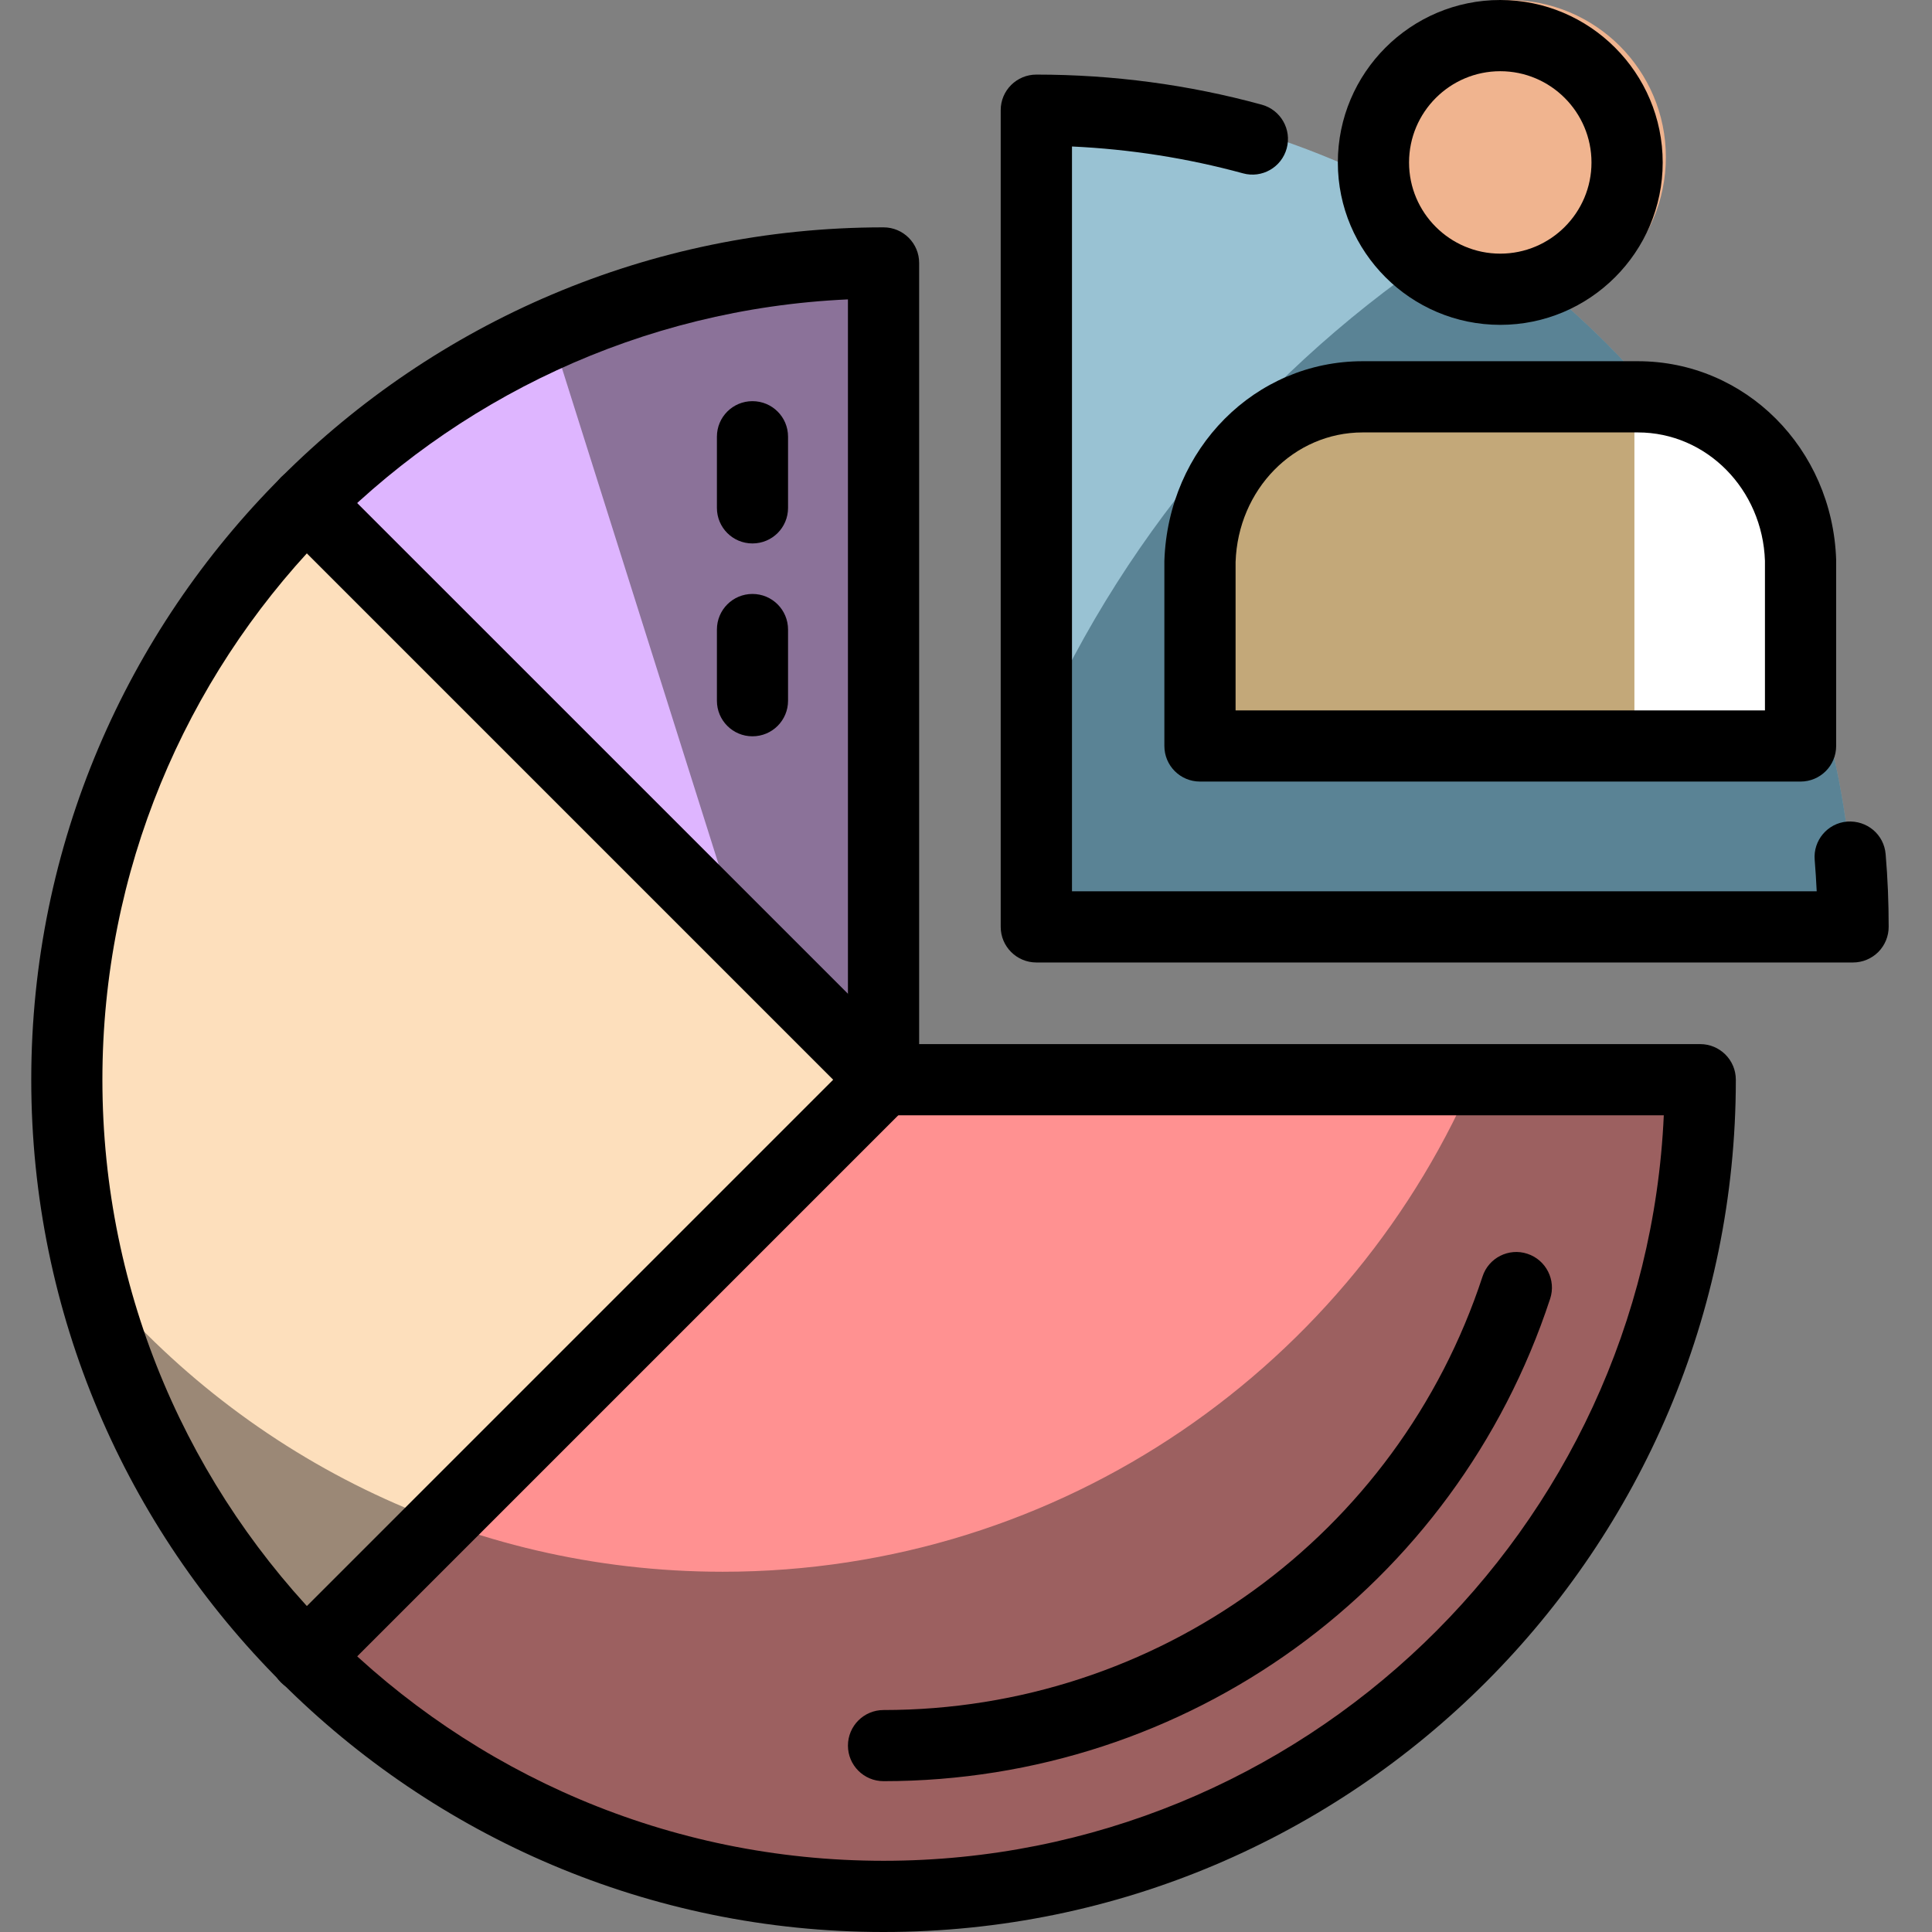 <svg width="28" height="28" viewBox="0 0 28 28" fill="none" xmlns="http://www.w3.org/2000/svg">
<rect x="0" y="0" width="28" height="28" fill="#808080" stroke="none"/>
<path d="M24.37 15.717H12.981L4.553 24.373C7.514 26.424 14.667 29.567 19.587 25.74C24.507 21.913 24.826 17.464 24.37 15.717Z" fill="#FF9191"/>
<path d="M12.753 15.717L4.781 7.289C2.045 8.315 0.554 13.859 1.364 18.223C1.849 20.837 3.186 22.551 4.781 24.146L12.753 15.717Z" fill="#FDDFBC"/>
<path fill-rule="evenodd" clip-rule="evenodd" d="M15.031 1.375V13.44H26.874C26.755 6.903 21.538 1.612 15.031 1.375Z" fill="#99C2D3"/>
<path fill-rule="evenodd" clip-rule="evenodd" d="M15.031 10.606V13.44H26.874C26.798 9.225 24.601 5.528 21.306 3.37C18.554 5.09 16.354 7.611 15.031 10.606Z" fill="#154052" fill-opacity="0.48"/>
<path d="M12.753 3.872V15.262L4.553 7.289C5.084 6.834 6.557 5.695 8.197 4.784C9.838 3.872 11.918 3.796 12.753 3.872Z" fill="#DEB5FF"/>
<path d="M12.753 3.645L12.981 15.717L10.703 13.44L7.97 4.784C9.245 4.055 11.69 3.721 12.753 3.645Z" fill="#312B2B" fill-opacity="0.48"/>
<path fill-rule="evenodd" clip-rule="evenodd" d="M21.413 15.49C19.628 19.77 15.403 22.779 10.475 22.779C6.755 22.779 3.435 21.064 1.264 18.381C2.554 23.525 7.209 27.335 12.753 27.335C19.295 27.335 24.598 22.032 24.598 15.49L21.413 15.49Z" fill="#312B2B" fill-opacity="0.48"/>
<circle cx="21.865" cy="2.278" r="2.278" fill="#F0B48F"/>
<path d="M26.193 10.706H17.537C16.443 7.973 17.84 6.378 18.676 5.923C20.043 5.695 23.186 5.421 24.826 6.15C26.466 6.879 26.421 9.491 26.193 10.706Z" fill="#C3A879"/>
<path d="M23.687 10.934V5.695C24.963 5.695 25.737 6.606 25.965 7.061V10.934H23.687Z" fill="white"/>
<path d="M12.289 4.339C6.285 4.61 1.484 9.578 1.484 15.648C1.484 21.89 6.563 26.968 12.805 26.968C18.874 26.968 23.843 22.167 24.113 16.164H12.805C12.52 16.164 12.289 15.933 12.289 15.648V4.339ZM12.805 28C5.994 28 0.453 22.459 0.453 15.648C0.453 8.837 5.994 3.295 12.805 3.295C13.09 3.295 13.321 3.526 13.321 3.811V15.132H24.641C24.926 15.132 25.157 15.363 25.157 15.648C25.157 22.459 19.616 28 12.805 28Z" fill="black"/>
<path d="M12.805 25.814C12.52 25.814 12.289 25.583 12.289 25.299C12.289 25.014 12.52 24.783 12.805 24.783C16.763 24.783 20.252 22.258 21.486 18.5C21.574 18.229 21.867 18.081 22.137 18.171C22.407 18.26 22.555 18.552 22.466 18.822C21.092 23.005 17.21 25.814 12.805 25.814Z" fill="black"/>
<path d="M26.856 13.949H15.02C14.735 13.949 14.503 13.718 14.503 13.433V1.596C14.503 1.311 14.735 1.081 15.02 1.081C16.129 1.081 17.227 1.227 18.286 1.517C18.561 1.592 18.723 1.876 18.648 2.15C18.573 2.426 18.289 2.588 18.014 2.512C17.208 2.292 16.377 2.162 15.536 2.123V12.917H26.329C26.322 12.765 26.312 12.615 26.3 12.464C26.275 12.181 26.486 11.93 26.77 11.907C27.058 11.887 27.304 12.094 27.328 12.378C27.358 12.727 27.372 13.082 27.372 13.433C27.372 13.569 27.318 13.7 27.221 13.798C27.124 13.894 26.993 13.949 26.856 13.949Z" fill="black"/>
<path d="M10.905 7.876C10.62 7.876 10.39 7.646 10.39 7.361V6.329C10.39 6.044 10.62 5.814 10.905 5.814C11.191 5.814 11.421 6.044 11.421 6.329V7.361C11.421 7.646 11.191 7.876 10.905 7.876Z" fill="black"/>
<path d="M10.905 10.671C10.62 10.671 10.39 10.44 10.39 10.156V9.124C10.39 8.839 10.62 8.608 10.905 8.608C11.191 8.608 11.421 8.839 11.421 9.124V10.156C11.421 10.44 11.191 10.671 10.905 10.671Z" fill="black"/>
<path d="M17.907 10.296H25.579V8.128C25.544 7.092 24.734 6.267 23.737 6.267H19.749C18.752 6.267 17.942 7.092 17.907 8.146V10.296ZM26.095 11.327H17.391C17.106 11.327 16.875 11.097 16.875 10.811V8.128C16.93 6.498 18.192 5.235 19.749 5.235H23.737C25.294 5.235 26.556 6.498 26.611 8.111L26.611 10.811C26.611 11.097 26.38 11.327 26.095 11.327Z" fill="black"/>
<path d="M21.743 1.032C21.014 1.032 20.421 1.625 20.421 2.355C20.421 3.083 21.014 3.676 21.743 3.676C22.472 3.676 23.065 3.083 23.065 2.355C23.065 1.625 22.472 1.032 21.743 1.032ZM21.743 4.708C20.445 4.708 19.389 3.652 19.389 2.355C19.389 1.056 20.445 1.43051e-06 21.743 1.43051e-06C23.041 1.43051e-06 24.097 1.056 24.097 2.355C24.097 3.652 23.041 4.708 21.743 4.708Z" fill="black"/>
<path d="M4.436 24.533C4.303 24.533 4.171 24.483 4.07 24.382C3.869 24.18 3.869 23.854 4.07 23.653L12.075 15.648L4.073 7.646C3.872 7.444 3.872 7.118 4.073 6.917C4.275 6.715 4.601 6.715 4.803 6.917L13.17 15.283C13.267 15.38 13.321 15.511 13.321 15.648C13.321 15.785 13.267 15.916 13.17 16.012L4.8 24.382C4.699 24.483 4.567 24.533 4.436 24.533Z" fill="black"/>
</svg>
